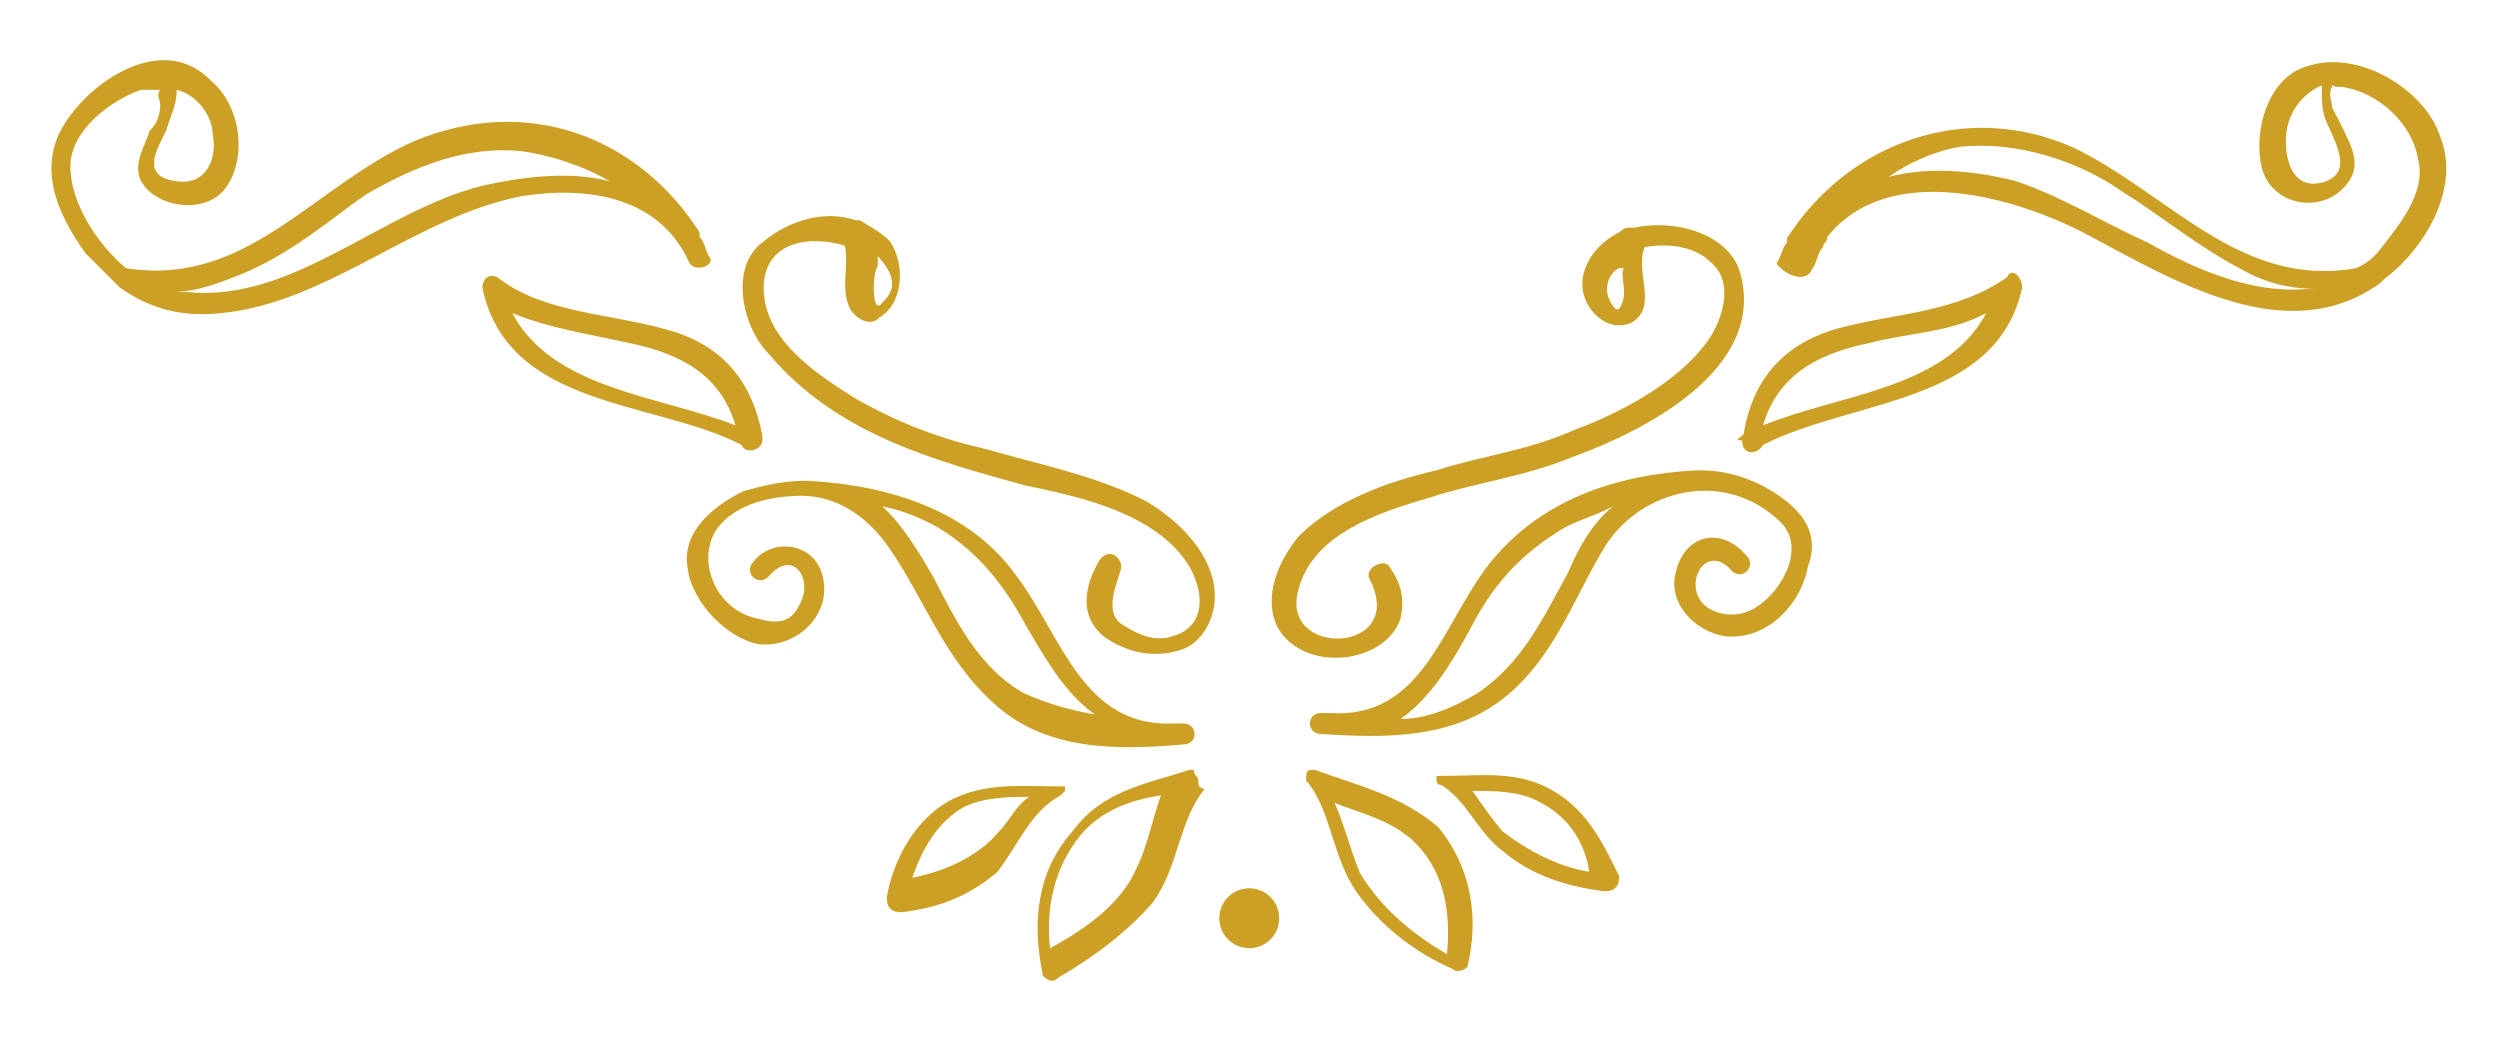 <?xml version="1.0" encoding="utf-8"?>
<!-- Generator: Adobe Illustrator 25.2.0, SVG Export Plug-In . SVG Version: 6.00 Build 0)  -->
<svg version="1.1" id="Layer_1" xmlns="http://www.w3.org/2000/svg" xmlns:xlink="http://www.w3.org/1999/xlink" x="0px" y="0px"
	 viewBox="0 0 166.9 69.5" style="enable-background:new 0 0 166.9 69.5;" xml:space="preserve">
<style type="text/css">
	.st0{fill:#CCA025;}
</style>
<g>
	<g>
		<path class="st0" d="M117.6,32.4c-1.4-0.7-2.7-1-4.1-1h-0.3c-5.4,0.3-10.5,2-13.9,6.4c-3.1,4.1-4.4,10.2-10.5,9.8h-0.3h-0.3
			c-1,0-1,1.4,0,1.4c4.4,0.3,8.8,0.3,12.2-2.4c3.4-2.7,4.7-6.8,6.8-10.2c2.4-3.7,7.8-5.1,11.5-1.7c2,1.7,0.3,4.7-1.4,5.8
			c-1,0.7-2.4,0.7-3.4,0c-1.7-1.4,0-4.4,1.7-2.4c0.7,0.7,1.7-0.3,1-1c-1.7-2-4.1-1.4-4.7,1c-0.7,2.4,1.7,4.4,3.7,4.4
			c2.7,0,4.7-2.4,5.1-4.7C121.7,35.2,119.7,33.5,117.6,32.4z M104.7,38.2c-1.7,3.1-3.1,6.1-6.1,8.1c-1.7,1-3.4,1.7-5.1,1.7
			c2-1.4,3.4-3.7,4.7-6.1c1.4-2.7,3.1-4.7,5.8-6.4c1-0.7,2.4-1,3.7-1.7C106.4,34.8,105.4,36.5,104.7,38.2z"/>
	</g>
	<g>
		<path class="st0" d="M103.7,52.8c-2.4-1.4-4.7-1-7.5-1l0,0c0,0,0,0-0.3,0l0,0l0,0l0,0l0,0l0,0v0.3l0,0l0,0c0,0,0,0.3,0.3,0.3
			c1.7,1,2.4,3.1,4.1,4.4c2,1.7,4.4,2.4,6.8,2.7c0.7,0,1-0.3,1-1C107.1,56.5,106.1,54.2,103.7,52.8z M98.3,52.8c1.4,0,3.1,0,4.4,0.7
			c2,1,3.1,2.7,3.4,4.7c-2-0.3-4.1-1.4-5.8-2.7C99.7,54.8,99,53.8,98.3,52.8z"/>
	</g>
	<g>
		<path class="st0" d="M87.8,51.4h-0.3l0,0l0,0c-0.3,0-0.3,0.3-0.3,0.7l0,0l0,0l0,0l0,0l0,0c1.7,2,1.7,5.1,3.4,7.5
			c1.7,2.4,4.1,4.1,6.4,5.1c0.3,0.3,1,0,1-0.3c0.7-3.1,0.3-6.4-2-9.2C93.5,53.1,90.8,52.5,87.8,51.4z M96.6,63.7
			c-2.4-1.4-4.4-3.1-5.8-5.4c-0.7-1.7-1-3.1-1.7-4.7c1.7,0.7,3.4,1,5.1,2.4C96.3,57.9,96.9,60.6,96.6,63.7z"/>
	</g>
	<g>
		<path class="st0" d="M93.5,41.3c0.3-1.4,0-2.4-0.7-3.4c-0.3-0.7-1.7,0-1.4,0.7c2.7,5.1-6.1,5.4-4.7,0.7c1-3.7,5.4-5.1,8.8-6.1
			c3.1-1,6.4-1.4,9.5-2.7c4.7-1.7,12.9-5.8,11.2-12.2c-0.7-2.7-4.4-3.7-7.1-3.1h-0.3c-0.3,0-0.3,0-0.7,0.3c-2,1-3.4,3.4-1.7,5.4
			c0.7,0.7,1.4,1,2.4,0.7c2-1,0.3-3.4,1-5.1c1.7-0.3,3.4,0,4.4,1c1.7,1.4,0.7,4.1-0.3,5.4c-2,2.7-5.8,4.7-8.8,5.8
			c-3.1,1.4-6.1,1.7-9.2,2.7c-3.1,0.7-6.8,2-9.2,4.4c-1.4,1.7-2.4,4.1-1.4,6.1C87.1,45,92.5,44.3,93.5,41.3z M108.1,20.6
			c-0.3,0.3-0.7-0.7-0.7-0.7c-0.3-0.7,0-1.7,0.7-2c0,0,0,0,0.3,0l0,0C108.1,18.5,108.8,19.6,108.1,20.6z"/>
	</g>
	<g>
		<path class="st0" d="M116.3,29.4C115.9,29.7,115.9,29.7,116.3,29.4c0,1,1,1,1.4,0.3c6.1-3.1,15.6-2.7,17.3-10.5
			c0-0.7-0.7-1.4-1-0.7c-3.4,2.4-7.5,2.4-11.2,3.4c-3.7,1-5.8,3.4-6.4,7.1C115.9,29.4,115.9,29.4,116.3,29.4z M124.8,22.9
			c2.7-0.7,5.4-0.7,7.8-2c-2.7,5.1-9.8,5.4-14.9,7.5C118.7,25,121.4,23.6,124.8,22.9z"/>
	</g>
	<g>
		<path class="st0" d="M121,17.9c0.3-0.3,0.3-1,0.7-1.4c0-0.3,0.3-0.3,0.3-0.7c4.1-5.1,12.6-2.7,17.6,0c5.8,3.1,13.2,7.5,19.3,3.1
			l0,0l0.3-0.3c2.7-2,5.1-6.1,3.7-9.5c-1-3.1-5.4-5.8-8.8-4.7c-2.7,0.7-3.7,4.4-3.1,6.8s3.7,3.1,5.4,1.4c1-1,1-2,0.3-3.4
			c-0.3-0.7-0.7-1.4-1-2c0-0.3-0.3-1,0-1.4c0-0.3,0,0,0.3,0c0,0,0,0,0.3,0c2.4,0.3,4.7,2.4,5.1,4.7c0.7,2.4-1.4,4.7-2.7,6.4
			c-0.3,0.3-0.7,0.7-1.4,1c-7.8,1.4-12.6-5.1-19-8.1c-7.1-3.1-14.9-0.3-19,6.1v0.3c-0.3,0.3-0.3,0.7-0.7,1.4
			C119.3,18.5,120.7,18.9,121,17.9z M155.3,12.1c-2,0.7-2.7-1-2.7-2.7s1-3.1,2.4-3.7c0,1,0,1.7,0.3,2.4C156,9.7,157,11.4,155.3,12.1
			z M141.7,12.8c2.7,1.7,5.1,3.7,7.8,5.1c1.7,1,3.4,1.4,5.4,1.4c-0.3,0-0.7,0-1,0c-3.7,0.3-7.5-1.4-10.5-3.1
			c-3.1-1.4-5.8-3.1-8.8-4.1c-2.7-0.7-5.8-1-8.5-0.3c1.4-1,3.1-1.7,4.7-2C134.6,9.4,138.7,10.7,141.7,12.8z"/>
	</g>
	<g>
		<path class="st0" d="M53.5,33.1c2.4,0,4.4,1.4,5.8,3.4C61.7,39.9,63,44,66.4,47c3.4,3.1,8.1,3.1,12.6,2.7c1,0,1-1.4,0-1.4h-0.3
			h-0.3c-6.1,0.3-7.5-5.8-10.5-9.8c-3.1-4.4-8.5-6.1-13.9-6.4c-0.3,0-0.3,0-0.3,0c-1.4,0-2.7,0.3-4.1,0.7c-2,1-4.1,2.7-3.7,5.1
			c0.3,2.4,2.7,4.7,4.7,5.1c2.4,0.3,4.7-1.7,4.4-4.1c-0.3-2.7-3.4-3.1-4.7-1.4c-0.7,0.7,0.3,1.7,1,1c1.7-2,3.1,0.3,2,2
			c-0.7,1.4-2,1-3.1,0.7c-2.4-0.7-3.7-3.7-2.4-5.8C49.1,33.5,51.8,33.1,53.5,33.1z M68.4,41.6c1.4,2.4,2.7,4.7,4.7,6.1
			c-1.7-0.3-3.1-0.7-4.7-1.4c-3.1-1.7-4.7-5.1-6.1-7.8c-1-1.7-2-3.4-3.4-4.7c1.4,0.3,2.4,0.7,3.7,1.4C65.4,36.9,67.1,39.2,68.4,41.6
			z"/>
	</g>
	<g>
		<path class="st0" d="M70.8,53.1C70.8,52.8,70.8,52.8,70.8,53.1c0.3-0.3,0.3-0.3,0.3-0.3l0,0v-0.3l0,0l0,0l0,0l0,0l0,0
			c0,0,0,0-0.3,0l0,0c-2.7,0-5.1-0.3-7.5,1c-2.4,1.4-3.7,4.1-4.1,6.4c0,0.7,0.3,1,1,1c2.4-0.3,4.4-1,6.4-2.7
			C68.1,56.2,68.8,54.2,70.8,53.1z M66.7,55.5c-1.4,1.7-3.7,2.7-5.8,3.1c0.7-2,1.7-3.7,3.4-4.7c1.4-0.7,3.1-0.7,4.4-0.7
			C67.8,53.8,67.4,54.8,66.7,55.5z"/>
	</g>
	<g>
		<path class="st0" d="M80,52.1c0-0.3-0.3-0.3-0.3-0.7l0,0l0,0h-0.3c-3.1,1-5.8,1.4-7.8,4.1c-2.4,2.7-2.7,6.1-2,9.5
			c0,0.3,0.7,0.7,1,0.3c2.4-1.4,4.7-3.1,6.4-5.1c1.7-2.4,1.7-5.4,3.4-7.5l0,0l0,0C80,52.5,80,52.5,80,52.1L80,52.1L80,52.1z
			 M75.9,57.9c-1,2.4-3.4,4.1-5.8,5.4c-0.3-2.7,0.3-5.4,2-7.5c1.4-1.7,3.4-2.4,5.4-2.7C76.9,54.8,76.6,56.5,75.9,57.9z"/>
	</g>
	<g>
		<path class="st0" d="M68.4,32.4c3.4,0.7,8.1,1.7,10.5,4.7c1.4,1.7,2,4.7-0.7,5.4c-1,0.3-2,0-3.1-0.7c-1.4-0.7-0.7-2.4-0.3-3.7
			c0.3-0.7-0.7-1.7-1.4-0.7c-1,1.7-1.4,3.7,0.3,5.1c1.4,1,3.1,1.4,4.7,1c1.7-0.3,2.7-2,2.7-3.7c0-2.7-2.4-5.1-4.7-6.4
			c-3.4-1.7-7.1-2.4-10.5-3.4c-3.1-0.7-5.8-1.7-8.8-3.4c-2.7-1.7-6.4-4.1-6.1-7.8c0.3-2.7,3.1-3.1,5.4-2.4c0.3,1.4-0.3,2.7,0.3,4.1
			c0.3,0.7,1.4,1.4,2,0.7c1.7-1,1.7-3.7,0.7-5.1c-0.7-0.7-1.4-1-2-1.4h-0.3c-2-0.7-4.4,0-6.1,1.4c-2.4,1.7-1.4,5.8,0.3,7.5
			C55.9,29.1,62.7,30.8,68.4,32.4z M58.9,20.2c-0.7,1-0.7-2-0.3-2.4c0-0.3,0-0.3,0-0.7C59.6,18.2,60,19.2,58.9,20.2z"/>
	</g>
	<g>
		<path class="st0" d="M33.2,18.5c-0.7-0.3-1,0.3-1,0.7c1.7,8.1,11.5,7.5,17.3,10.5c0.3,0.7,1.4,0.3,1.4-0.3l0,0v-0.3
			c-0.7-3.7-2.7-6.1-6.4-7.1C40.6,20.9,36.2,20.9,33.2,18.5z M49.1,28.4c-5.1-2-12.2-2.4-14.9-7.5c2.4,1,5.1,1.4,7.8,2
			C45.4,23.6,48.1,25,49.1,28.4z"/>
	</g>
	<g>
		<path class="st0" d="M8.4,17.9c-2-1.7-3.7-4.4-3.7-6.8S7.4,6.7,9.4,6h0.3c0,0,0,0,0.3,0s0.3,0,0.7,0c-0.3,0.3,0,0.7,0,1
			c0,0.7-0.3,1.4-0.7,1.7c-0.3,1-1,2-0.7,3.1c0.7,2,4.4,2.7,5.8,0.7c1.4-2,1-5.4-1-7.1C11.1,2.3,6.7,5,4.7,7.7c-2.4,3.1-1,6.4,1,9.2
			c0.7,0.7,1.4,1.4,2,2l0.3,0.3c2,1.4,4.1,2,6.8,1.7c7.1-0.7,12.9-6.4,20-7.8c4.4-0.7,9.2,0,11.2,4.4c0.3,0.7,1.7,0.3,1.4-0.3
			c-0.3-0.3-0.3-1-0.7-1.4v-0.3c-4.1-6.4-11.5-9.2-19-6.1C20.9,12.4,16.5,19.2,8.4,17.9z M14.2,9c0.3,1.4-0.3,3.4-2.4,3.1
			c-2.4-0.3-1.4-2-0.7-3.4c0.3-1,0.7-1.7,0.7-2.7C13.1,6.3,14.2,7.7,14.2,9z M34.9,10.1c2,0.3,4.1,1,5.8,2c-2.7-0.7-5.8-0.3-8.5,0.3
			c-6.8,1.7-12.6,7.8-19.7,7.1c-0.3,0-0.7,0-1,0c1.7,0,3.4-0.7,5.1-1.4c3.1-1.4,5.4-3.4,7.8-5.1C27.7,11.1,31.1,9.7,34.9,10.1z"/>
	</g>
	<g>
		<circle class="st0" cx="83.4" cy="61.3" r="2"/>
	</g>
</g>
</svg>
